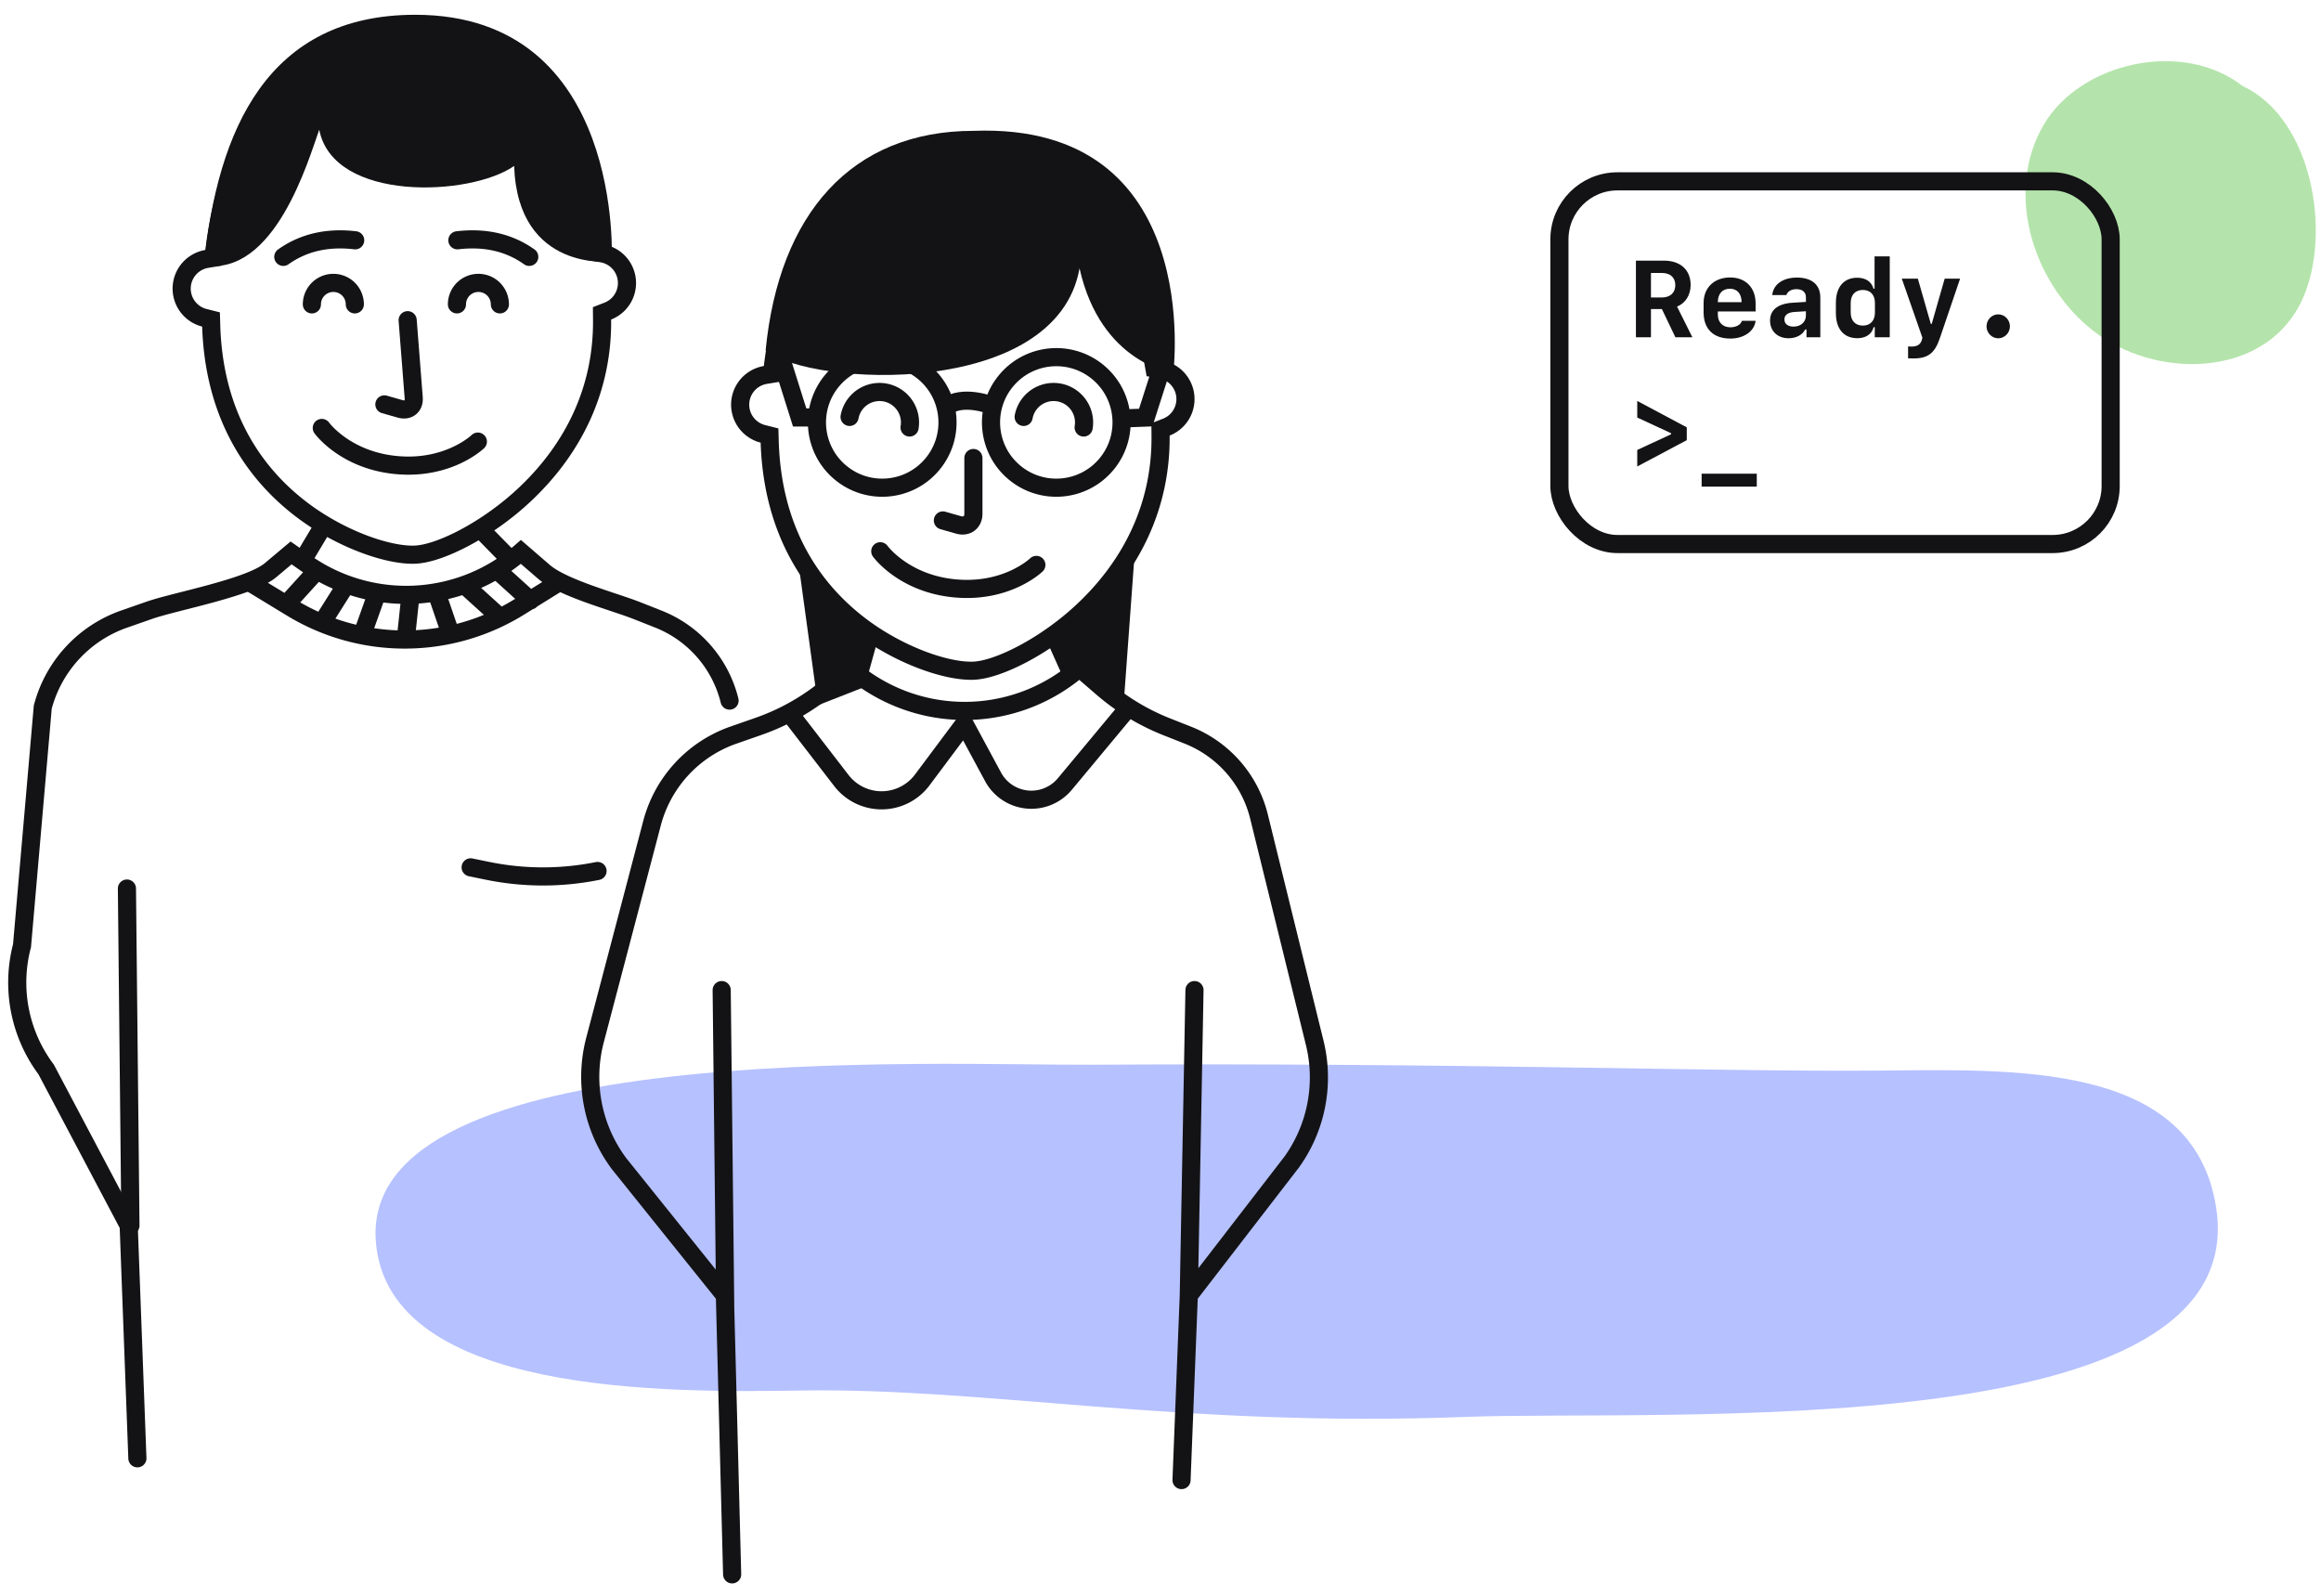 <svg height="220" width="320" xmlns="http://www.w3.org/2000/svg"><g fill="none" fill-rule="evenodd"><path d="M-5-33h830v273H-5z" fill="#fff"/><path d="M258.822 147.597c-22.936.176-58.011-1.113-108.307-.81-21.466.128-100.842-3.804-98.698 24.354 1.625 21.366 40.653 20.833 58.8 20.56 25.59-.387 52.298 5.132 91.358 3.643 27.473-1.045 108.937 4.234 103.544-29.016-3.248-20.026-27.895-18.875-46.697-18.73z" fill="#b6c1ff"/><g stroke="#131315" stroke-width="2.5"><path d="M131.72 21.81c-14.735.515-23.076 11.516-25.168 28.802l-.113.93-.924.153a4.151 4.151 0 00-.336 8.118l.915.231.028.944.002.09c.381 10.908 4.824 19.19 12.075 24.88 5.35 4.2 12.125 6.644 15.988 6.51 3.46-.121 10.048-3.46 15.2-8.32 6.744-6.36 10.713-14.556 10.623-24.086l-.008-.863.803-.313a4.152 4.152 0 00-.782-7.953l-.859-.151-.154-.86c-3.154-17.588-12.375-28.632-27.29-28.111z"/><path d="M149.405 58.935a4.2 4.2 0 00-8.272-1.459m-15.728 1.459a4.2 4.2 0 00-8.272-1.459" stroke-linecap="round"/><circle cx="145.634" cy="58.237" r="9" stroke-linecap="round" transform="scale(-1 1) rotate(-40 0 458.363)"/><circle cx="121.634" cy="58.237" r="9" stroke-linecap="round" transform="scale(-1 1) rotate(-40 0 392.424)"/><path d="M136.634 55.864s-3.899-1.544-6.218.215m-17.642 1.471h-2.525l-3.306-10.504"/><path d="M18.942 201.047l-1.2-32.09-11.38-21.517a20 20 0 01-3.326-17.063l2.86-32.89a17.595 17.595 0 0111.213-12.136l3.473-1.213c3.545-1.239 13.834-3.11 16.71-5.525l2.841-2.386 2.079 1.45a24.096 24.096 0 0029.606-1.585l3.173 2.74c2.632 2.272 9.627 4.086 12.861 5.364l2.92 1.155a16.264 16.264 0 019.813 11.237" stroke-linecap="round"/><path d="M154.818 57.688l3.148-.12 2.668-8.33"/><path d="M134.204 63.143v7.703c0 1.162-.913 1.844-2.03 1.525l-2.179-.62" stroke-linecap="round" stroke-linejoin="round"/></g><path d="M161.761 51.411s-9.963-1.208-12.924-14.417c-3.203 18.024-37.053 16.346-43.279 11.317 1.83-18.805 11.833-30.274 28.686-30.274 31.961-1.192 27.517 33.374 27.517 33.374z" fill="#131315"/><path d="M142.884 77.883s-3.988 3.867-11.125 3.242C124.62 80.501 121.366 76 121.366 76M65.884 60.883s-3.988 3.867-11.125 3.242C47.62 63.501 44.366 59 44.366 59m56.576 158.047l-1-38.447-14.58-18.16a20 20 0 01-3.326-17.063l7.86-29.89a17.595 17.595 0 0111.213-12.136l3.473-1.213a31 31 0 009.71-5.525l2.841-2.386 2.079 1.45a24.096 24.096 0 0029.606-1.585l3.173 2.74a31 31 0 008.861 5.364l2.92 1.155a16.264 16.264 0 019.813 11.237l7.675 31.176a20 20 0 01-3.166 16.435L163.9 178.6l-1 25.448m-62.917-24.091L99.5 136.5m-81.517 32.457L17.5 122.5m146.4 56.1l.786-42.1" stroke="#131315" stroke-linecap="round" stroke-width="2.5"/><path d="M108.954 98.465l7.048 9.143a7 7 0 0011.152-.084l5.8-7.763 3.963 7.343a6 6 0 009.892.987l8.01-9.626" stroke="#131315" stroke-linecap="round" stroke-width="2.5"/><path d="M109.859 76l2.915 21.227 6.439-2.526L121 88.26l-5.57-4.85zm44.959 22.465L156.46 76l-12.182 12.26 2.885 6.441 1.75-1.592z" fill="#131315"/><path d="M54.72 5.81c-14.735.515-23.076 11.516-25.168 28.802l-.113.93-.924.153a4.151 4.151 0 00-.336 8.118l.915.231.028.944.002.09c.381 10.908 4.824 19.19 12.075 24.88 5.35 4.2 12.125 6.644 15.988 6.51 3.46-.121 10.048-3.46 15.2-8.32 6.744-6.36 10.713-14.556 10.623-24.086l-.008-.863.803-.313a4.152 4.152 0 00-.782-7.953l-.859-.151-.154-.86C78.856 16.335 69.635 5.29 54.72 5.812z" stroke="#131315" stroke-width="2.5"/><path d="M43 41.96a2.96 2.96 0 015.92 0m14.08 0a2.96 2.96 0 015.92 0" stroke="#131315" stroke-linecap="round" stroke-width="2.5"/><path d="M56.204 44.143l.836 10.707c.09 1.16-.749 1.84-1.866 1.521l-2.179-.62" stroke="#131315" stroke-linecap="round" stroke-linejoin="round" stroke-width="2.5"/><path d="M84.34 36.054S71.396 37.606 70.884 22.88c-5.994 4.21-24.924 5.04-26.87-5.002-1.51 4.23-6.128 20.233-15.893 18.716 1.83-18.805 8.858-34.557 29.123-34.557 28.93 0 27.096 34.017 27.096 34.017z" fill="#131315"/><path d="M34.784 80.501l5.427 3.3a30 30 0 0031.402-.138l5.097-3.162m-36.755 2.277l3.7-4.077m.979 6.791l3.022-4.791m2.489 6.238l1.51-4.238m16.979-4l4.5 4.077m-6.751-9.67l3.55 3.62m-5.8 4.012l4.5 4.08m-8.116-2.119l1.452 4.238" stroke="#131315" stroke-linecap="round" stroke-width="2.5"/><path d="M309.168 11.846c-8.247-6.43-22.273-3.274-27.36 5.29-5.71 9.61-1.257 22.841 7.636 29.095 8.796 6.186 23.447 5.634 28.131-5.279 3.886-9.048 1.16-24.671-8.407-29.106" fill="#b4e4ab"/><path d="M56.525 82.701l-.572 5.352M39.06 35.411c2.773-1.971 6.076-2.733 9.91-2.284m24 2.284c-2.773-1.971-6.077-2.733-9.91-2.284m1.83 86.45l2.338.479a38 38 0 0014.858.08l.297-.058M41.805 77.117l2.829-4.728" stroke="#131315" stroke-linecap="round" stroke-width="2.5"/><rect height="50" rx="8" stroke="#131315" stroke-linecap="round" stroke-width="2.5" width="76" x="215" y="25.002"/><path d="M227.62 37.63v3.384h1.472c1.18 0 1.883-.637 1.883-1.706 0-1.048-.689-1.678-1.86-1.678zm1.509 4.98h-1.509v3.89h-2.073V35.931h3.838c2.3 0 3.706 1.275 3.706 3.37 0 1.369-.725 2.512-1.875 2.966l2.117 4.233h-2.344zm9.375-2.804c-1.04 0-1.663.695-1.663 1.853h3.274c0-1.158-.6-1.853-1.611-1.853zm1.655 4.423h1.89c-.169 1.429-1.597 2.447-3.472 2.447-2.35 0-3.699-1.319-3.699-3.611v-1.296c0-2.117 1.465-3.516 3.663-3.516 2.138 0 3.508 1.406 3.508 3.574v1.113h-5.208v.44c0 1.055.681 1.743 1.729 1.743.805 0 1.443-.366 1.59-.894zm6.43 2.403c-1.523 0-2.548-.982-2.548-2.44s1.062-2.314 3.054-2.453l1.89-.117v-.644c0-.704-.484-1.114-1.311-1.114-.696 0-1.216.308-1.384.813h-1.949c.147-1.465 1.472-2.41 3.391-2.41 2.073 0 3.238.99 3.238 2.754V46.5h-1.905v-1.077h-.175c-.396.762-1.245 1.209-2.3 1.209zm.69-1.604c.995 0 1.706-.63 1.706-1.53v-.587l-1.553.095c-.937.059-1.413.418-1.413 1.04 0 .601.483.982 1.26.982zm7.88-3.267v1.333c0 1.114.637 1.795 1.677 1.795 1.033 0 1.663-.681 1.663-1.795v-1.333c0-1.113-.63-1.787-1.663-1.787-1.04 0-1.677.674-1.677 1.787zm3.318 3.347h-.154c-.278.982-1.076 1.517-2.263 1.517-1.846 0-2.944-1.275-2.944-3.472V41.76c0-2.197 1.098-3.471 2.944-3.471 1.165 0 1.97.542 2.241 1.508h.147v-4.453h2.094V46.5h-2.065zm5.361 4.307c-.344 0-.71-.007-.769-.015v-1.64c.052.014.337.022.447.022.813 0 1.26-.279 1.45-.916l.08-.307-2.84-8.138h2.211l1.787 6.233h.125l1.787-6.233h2.124l-2.783 8.182c-.696 2.08-1.641 2.812-3.619 2.812zm11.66-2.776c-.886 0-1.61-.747-1.61-1.648 0-.908.724-1.655 1.61-1.655.887 0 1.612.747 1.612 1.655 0 .901-.725 1.648-1.611 1.648zm-45.102 13.086l-4.666-2.161v-2.285l6.827 3.633v1.772l-6.827 3.626v-2.278l4.666-2.16zm11.814 7.368h-7.603v-1.787h7.603z" fill="#131315" fill-rule="nonzero"/></g></svg>